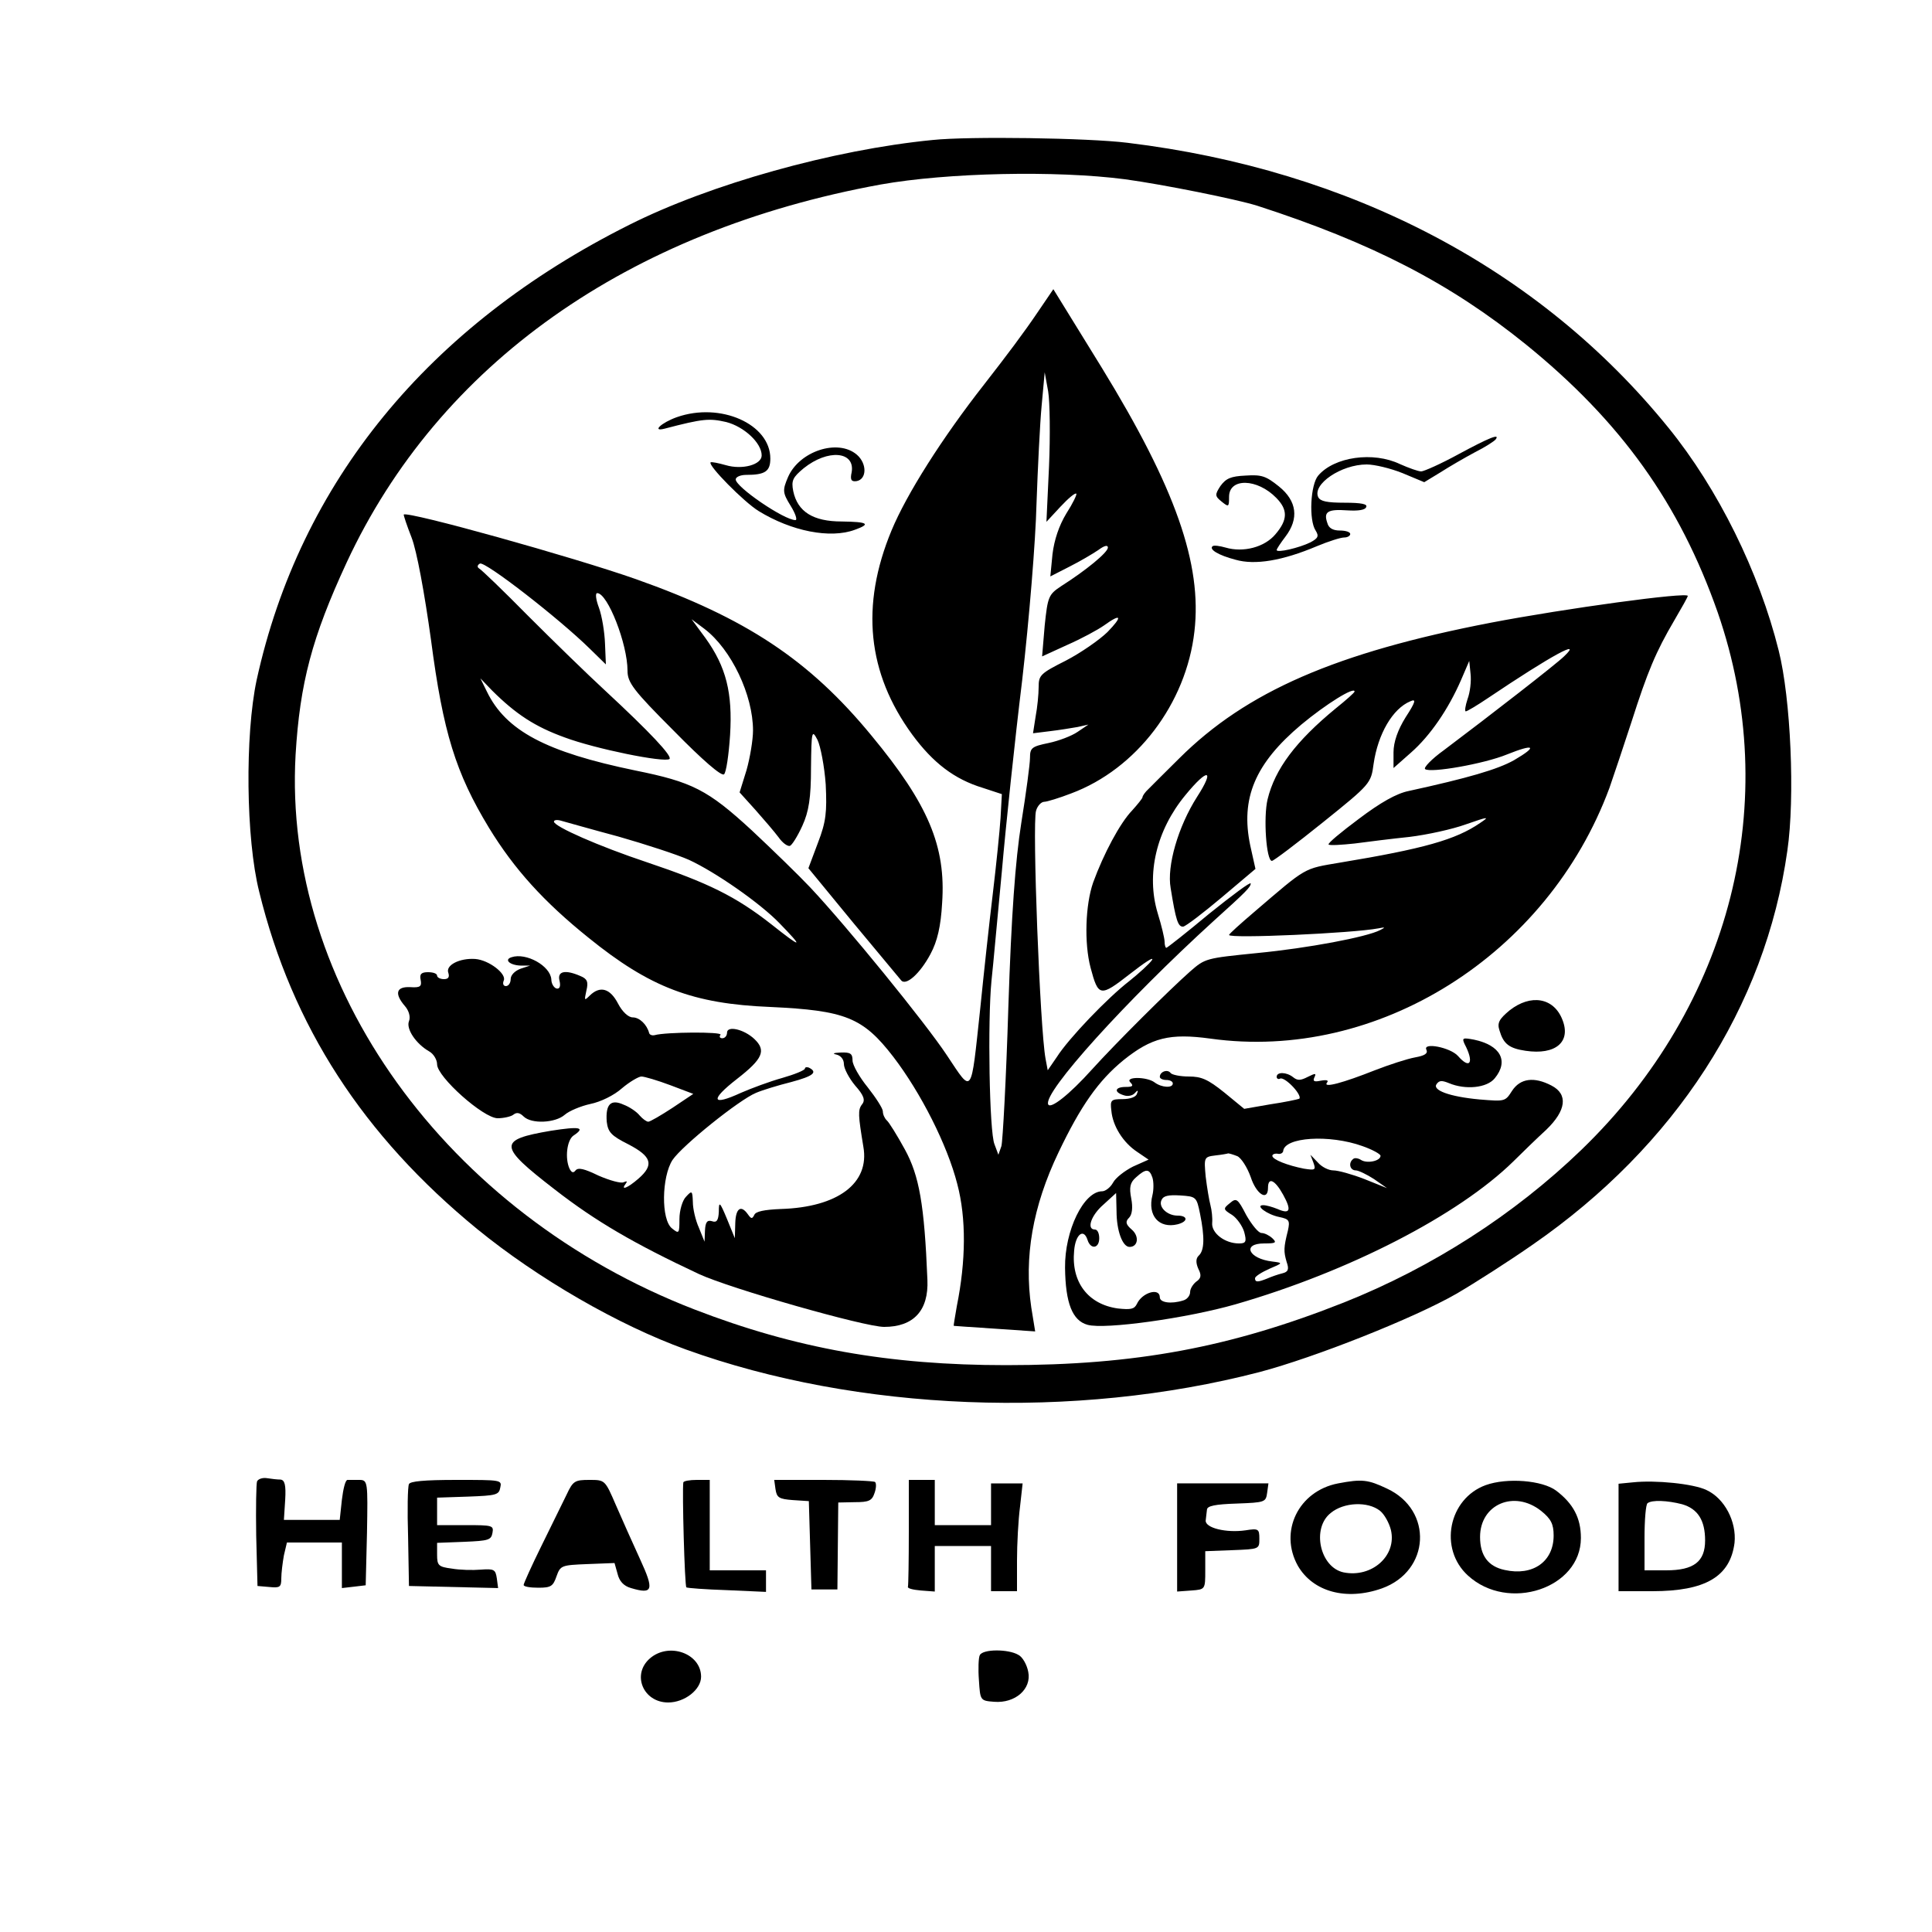 <?xml version="1.0" standalone="no"?>
<!DOCTYPE svg PUBLIC "-//W3C//DTD SVG 20010904//EN"
 "http://www.w3.org/TR/2001/REC-SVG-20010904/DTD/svg10.dtd">
<svg version="1.0" xmlns="http://www.w3.org/2000/svg"
 width="250pt" height="250pt" viewBox="0 0 250 250"
 preserveAspectRatio="xMidYMid meet">
<g transform="translate(0,250) scale(0.056,-0.045)"
fill="#000000" stroke="none">
<path d="M2155 5153 c-230 -28 -514 -127 -701 -244 -465 -290 -761 -741 -861
-1309 -27 -158 -25 -456 6 -609 76 -386 240 -701 504 -970 140 -142 326 -276
482 -346 396 -178 898 -203 1325 -65 128 42 357 155 455 225 44 32 123 95 176
141 330 284 538 684 589 1133 18 153 8 438 -20 576 -45 225 -140 465 -255 641
-297 456 -733 741 -1250 819 -91 14 -366 19 -450 8z m445 -113 c88 -15 256
-57 305 -76 266 -107 447 -224 621 -399 220 -222 355 -458 443 -770 151 -542
32 -1129 -315 -1546 -155 -186 -345 -338 -549 -439 -262 -129 -480 -180 -780
-180 -270 0 -487 48 -720 160 -574 276 -952 931 -922 1595 10 207 38 338 118
553 213 570 649 954 1234 1087 153 34 405 41 565 15z"/>
<path d="M2399 4660 c-33 -61 -73 -127 -125 -210 -97 -154 -179 -315 -214
-420 -72 -216 -56 -410 48 -587 48 -81 97 -128 163 -153 l44 -18 -3 -68 c-2
-38 -10 -136 -18 -219 -8 -82 -21 -231 -29 -330 -22 -254 -17 -246 -77 -134
-50 94 -232 372 -316 483 -25 33 -86 107 -135 164 -102 117 -138 139 -269 172
-206 53 -299 114 -343 227 l-15 38 27 -35 c55 -68 99 -104 168 -135 71 -33
230 -73 242 -62 7 8 -45 77 -149 197 -41 47 -121 144 -178 215 -57 72 -108
133 -113 136 -5 4 -4 10 2 14 12 7 182 -157 254 -245 l37 -45 -2 60 c-1 33 -7
79 -14 103 -7 23 -9 42 -4 42 24 0 70 -146 70 -223 0 -34 13 -56 107 -173 67
-85 110 -131 116 -125 5 5 11 56 14 113 6 121 -9 196 -57 279 l-32 54 30 -28
c62 -59 112 -190 112 -292 0 -27 -7 -79 -15 -114 l-16 -64 37 -51 c20 -28 44
-63 53 -78 9 -16 20 -26 26 -25 5 2 18 28 29 58 15 41 20 80 20 167 1 106 2
111 15 80 7 -18 16 -76 19 -128 3 -79 1 -107 -18 -168 l-22 -73 103 -156 c57
-85 107 -160 111 -166 11 -18 44 19 68 75 16 37 24 80 27 147 9 163 -32 284
-163 481 -144 218 -290 338 -544 450 -146 64 -527 196 -537 186 -1 -1 7 -31
18 -66 12 -38 30 -160 45 -295 28 -266 57 -382 134 -540 58 -118 126 -212 230
-316 142 -143 241 -190 420 -199 173 -10 214 -30 284 -143 64 -104 125 -254
148 -366 21 -99 20 -221 -1 -351 -4 -30 -8 -56 -7 -57 0 0 43 -4 94 -8 l94 -8
-9 69 c-17 144 3 290 63 446 51 133 92 206 150 265 65 65 107 78 201 62 386
-67 779 240 922 721 10 36 33 121 51 190 37 144 56 201 99 292 17 36 31 67 31
70 0 12 -283 -36 -455 -77 -358 -86 -565 -198 -720 -390 -31 -38 -63 -78 -71
-88 -8 -9 -14 -20 -14 -24 0 -3 -11 -20 -24 -38 -28 -36 -66 -125 -90 -207
-18 -64 -21 -174 -6 -245 18 -84 22 -85 91 -18 34 33 56 51 51 40 -6 -11 -30
-38 -52 -60 -51 -49 -141 -166 -168 -219 l-21 -38 -5 33 c-13 87 -31 676 -22
713 3 14 12 26 19 26 6 0 35 11 62 24 151 70 266 258 285 466 18 194 -44 413
-214 758 l-112 226 -35 -64z m25 -445 l-6 -160 32 43 c18 24 34 41 37 38 2 -2
-8 -28 -23 -57 -17 -35 -28 -76 -32 -117 l-5 -64 44 28 c24 15 54 37 67 48 14
13 22 15 22 7 0 -14 -51 -66 -108 -111 -29 -24 -31 -30 -38 -113 l-6 -89 58
33 c33 18 70 43 85 56 40 36 44 27 8 -19 -19 -23 -62 -60 -96 -82 -59 -37 -63
-42 -63 -76 0 -21 -3 -59 -7 -85 l-6 -48 39 6 c21 3 50 9 64 12 l25 7 -25 -21
c-14 -12 -44 -26 -67 -32 -39 -10 -43 -14 -43 -43 0 -17 -9 -101 -20 -186 -14
-110 -23 -265 -30 -530 -5 -206 -13 -386 -16 -400 l-7 -25 -9 30 c-12 35 -16
355 -7 470 4 44 14 186 24 315 9 129 30 377 47 550 16 173 31 401 33 505 3
105 8 233 12 285 l7 95 8 -55 c4 -30 5 -127 2 -215z m1190 -547 c-18 -22 -169
-168 -278 -270 -28 -25 -47 -50 -43 -54 12 -12 136 15 189 42 64 32 72 24 17
-16 -38 -27 -108 -52 -244 -89 -28 -7 -65 -33 -115 -80 -41 -38 -73 -71 -70
-74 3 -3 30 -1 60 3 30 5 88 14 127 19 40 6 99 22 130 36 53 23 56 23 33 4
-56 -48 -130 -74 -324 -114 -85 -18 -75 -11 -198 -142 -32 -34 -58 -63 -58
-66 0 -11 286 5 345 19 16 4 17 3 4 -5 -31 -20 -167 -52 -284 -66 -119 -15
-120 -15 -155 -53 -49 -54 -171 -205 -227 -282 -52 -72 -96 -115 -101 -100
-12 34 180 298 383 528 75 84 85 97 85 107 0 6 -43 -34 -96 -87 -52 -54 -97
-98 -99 -98 -2 0 -4 8 -4 18 0 9 -7 46 -16 82 -27 112 -3 238 64 339 52 79 69
76 27 -5 -44 -86 -70 -199 -61 -262 12 -93 17 -112 29 -111 6 1 46 39 89 84
l78 82 -12 67 c-23 136 11 236 118 348 57 59 123 110 123 95 0 -3 -19 -24 -43
-48 -93 -95 -141 -175 -158 -262 -10 -52 -3 -177 10 -177 4 0 57 50 118 111
110 110 111 112 117 168 10 86 44 159 85 180 14 8 12 -2 -11 -46 -18 -36 -28
-71 -28 -101 l0 -45 40 44 c45 49 87 126 116 209 l19 55 3 -37 c2 -21 -1 -53
-7 -73 -5 -19 -7 -35 -4 -35 3 0 26 17 51 38 147 123 221 173 176 120z m-2185
-518 c62 -22 136 -52 163 -67 61 -35 164 -124 209 -182 57 -73 53 -74 -19 -3
-82 80 -146 119 -287 178 -111 46 -215 103 -215 117 0 5 8 6 18 2 9 -3 68 -24
131 -45z"/>
<path d="M1564 4356 c-36 -16 -59 -43 -28 -33 89 29 103 30 142 19 41 -13 82
-60 82 -96 0 -27 -45 -42 -83 -28 -17 6 -33 10 -35 8 -7 -8 77 -114 111 -140
76 -58 165 -80 222 -54 38 17 31 23 -30 24 -66 0 -102 28 -112 87 -5 31 -1 40
24 66 56 56 119 49 111 -11 -4 -22 -1 -28 11 -26 24 5 25 50 1 76 -44 47 -133
10 -159 -64 -13 -38 -13 -45 6 -83 11 -22 16 -41 11 -41 -26 0 -138 95 -138
117 0 7 11 13 24 13 44 0 56 10 56 47 0 99 -115 163 -216 119z"/>
<path d="M3371 4250 c-41 -28 -81 -50 -87 -50 -7 0 -29 10 -49 21 -62 37 -152
21 -189 -33 -18 -26 -22 -128 -6 -158 8 -16 6 -22 -12 -34 -26 -16 -78 -31
-78 -22 0 3 9 20 20 38 32 52 27 103 -15 145 -30 30 -40 34 -77 31 -34 -2 -45
-8 -58 -30 -13 -25 -13 -29 3 -45 16 -16 17 -16 17 14 0 55 65 53 109 -3 27
-34 27 -63 -2 -105 -25 -37 -74 -53 -115 -38 -14 5 -27 7 -30 4 -9 -9 13 -26
53 -39 45 -16 108 -3 188 39 27 14 55 25 63 25 8 0 14 5 14 10 0 6 -11 10 -24
10 -16 0 -26 7 -29 22 -9 32 1 40 46 36 26 -2 42 1 44 10 3 8 -11 12 -50 12
-41 0 -56 4 -61 16 -14 37 53 94 112 94 18 0 55 -11 83 -25 l50 -26 37 28 c20
16 56 42 80 58 24 15 45 32 48 37 11 18 -15 5 -85 -42z"/>
<path d="M1182 2803 c-18 -7 -4 -23 21 -24 l22 0 -22 -9 c-13 -6 -23 -18 -23
-30 0 -11 -5 -20 -11 -20 -6 0 -8 7 -5 16 7 19 -34 59 -66 62 -36 3 -69 -18
-62 -40 3 -12 0 -18 -10 -18 -9 0 -16 5 -16 10 0 6 -9 10 -21 10 -15 0 -20 -5
-17 -22 3 -19 -1 -23 -24 -21 -33 2 -37 -19 -12 -55 9 -13 13 -31 9 -43 -7
-22 16 -65 47 -87 10 -7 18 -24 18 -37 0 -36 107 -155 140 -155 14 0 31 5 36
10 8 8 15 6 24 -5 18 -22 73 -19 95 5 10 11 37 25 59 31 24 6 55 25 73 45 18
19 39 34 45 34 7 0 37 -11 67 -25 l53 -25 -48 -40 c-27 -22 -52 -40 -56 -40
-4 0 -13 8 -20 18 -7 11 -24 25 -37 31 -30 17 -42 1 -39 -49 3 -30 10 -40 50
-65 54 -35 60 -59 23 -99 -25 -27 -42 -35 -29 -14 4 7 3 8 -5 4 -6 -4 -32 5
-58 19 -33 20 -47 24 -53 15 -5 -8 -9 -7 -14 5 -11 30 -6 82 9 95 29 24 15 27
-52 14 -123 -26 -122 -43 8 -168 96 -93 185 -157 334 -244 73 -42 383 -152
428 -152 68 0 103 47 100 135 -7 217 -19 300 -52 375 -18 41 -37 79 -42 84 -5
6 -9 17 -9 26 0 8 -16 39 -35 69 -19 29 -35 64 -35 77 0 20 -5 24 -27 23 -17
-1 -21 -3 -10 -6 10 -3 17 -14 17 -27 0 -13 12 -41 26 -62 20 -28 24 -42 16
-54 -10 -16 -9 -31 3 -122 15 -105 -59 -174 -191 -179 -38 -2 -58 -7 -61 -17
-5 -12 -7 -12 -15 2 -16 28 -28 17 -29 -26 l-1 -43 -18 55 c-17 51 -19 52 -19
21 -1 -25 -5 -32 -16 -27 -11 4 -15 -3 -16 -27 l-1 -32 -13 40 c-8 22 -14 55
-14 74 -1 33 -2 34 -16 15 -8 -10 -15 -39 -15 -64 0 -42 -1 -43 -17 -27 -26
25 -24 149 1 197 23 42 154 173 193 193 15 8 52 22 81 31 51 17 62 28 42 41
-5 3 -10 2 -10 -2 0 -5 -24 -17 -52 -27 -29 -10 -72 -30 -96 -43 -68 -39 -72
-21 -9 40 60 58 68 82 40 115 -24 28 -63 39 -63 18 0 -9 -5 -16 -11 -16 -5 0
-8 4 -4 10 5 9 -126 8 -152 -1 -6 -2 -12 1 -13 6 -5 24 -22 45 -38 45 -10 0
-24 16 -34 40 -18 43 -41 52 -65 23 -13 -16 -13 -15 -8 14 5 25 2 34 -14 42
-35 19 -54 14 -48 -14 3 -16 0 -24 -7 -22 -6 2 -12 14 -12 26 -2 39 -58 78
-92 64z"/>
<path d="M3488 2650 c-24 -25 -29 -36 -23 -58 9 -38 22 -51 60 -58 70 -13 106
26 85 90 -20 63 -73 74 -122 26z"/>
<path d="M3384 2554 c23 -54 13 -75 -15 -35 -18 25 -82 40 -73 18 4 -11 -4
-17 -26 -22 -18 -4 -60 -21 -93 -37 -73 -36 -120 -52 -111 -36 5 7 0 9 -14 6
-15 -4 -19 -2 -15 9 5 13 3 13 -15 2 -17 -11 -24 -11 -34 -1 -15 15 -38 16
-38 1 0 -5 4 -8 8 -5 5 3 18 -8 30 -24 12 -16 18 -31 14 -34 -4 -2 -34 -10
-67 -16 l-60 -13 -46 47 c-38 38 -53 46 -82 46 -20 0 -39 5 -42 10 -7 12 -25
4 -25 -11 0 -5 7 -9 15 -9 8 0 15 -4 15 -10 0 -14 -26 -12 -42 3 -18 17 -70
17 -56 0 8 -10 5 -13 -11 -13 -25 0 -28 -15 -4 -24 9 -4 20 -1 25 6 7 10 9 9
5 -2 -2 -9 -16 -15 -33 -15 -27 0 -29 -3 -26 -33 3 -44 27 -92 60 -119 l26
-22 -36 -20 c-19 -12 -40 -32 -46 -46 -6 -14 -18 -25 -25 -25 -43 0 -87 -113
-86 -220 1 -102 17 -152 52 -164 40 -14 230 19 342 59 262 94 515 256 642 411
21 26 55 67 76 91 46 55 51 102 12 127 -40 26 -72 21 -91 -15 -16 -31 -16 -31
-75 -25 -70 8 -111 27 -99 45 6 10 12 10 28 2 38 -20 88 -14 106 14 33 50 13
95 -48 111 -26 6 -28 5 -22 -12z m-236 -294 c23 -10 42 -23 42 -28 0 -15 -31
-23 -45 -12 -6 5 -15 7 -18 3 -12 -11 -8 -33 6 -33 6 0 26 -12 42 -25 l30 -26
-52 26 c-29 14 -61 25 -72 25 -11 0 -27 10 -36 23 l-17 22 7 -23 c6 -21 4 -22
-22 -17 -37 9 -73 26 -73 37 0 4 5 7 12 6 7 -2 12 2 13 7 2 41 107 49 183 15z
m-289 -29 c9 -5 23 -32 31 -60 13 -50 40 -71 40 -31 0 32 16 23 35 -20 20 -45
16 -57 -13 -41 -12 6 -26 11 -33 11 -20 0 9 -27 37 -34 23 -6 25 -10 20 -39
-10 -49 -10 -60 -3 -90 6 -21 4 -29 -10 -33 -10 -3 -26 -10 -35 -15 -22 -11
-28 -11 -28 1 0 5 15 17 33 27 32 17 32 17 7 21 -55 8 -71 52 -19 52 27 0 30
2 19 15 -7 8 -18 15 -25 15 -7 0 -22 23 -35 51 -20 48 -23 51 -38 35 -16 -16
-16 -18 5 -34 11 -9 24 -32 28 -49 6 -28 4 -33 -12 -33 -33 0 -64 30 -62 59 1
14 -1 37 -4 51 -3 14 -8 51 -11 82 -4 55 -4 57 22 61 15 2 28 5 30 6 2 0 11
-3 21 -8z m-196 -62 c3 -12 3 -35 0 -50 -12 -59 15 -97 58 -84 25 8 24 25 0
25 -24 0 -45 25 -37 45 4 12 16 15 43 13 37 -3 38 -4 46 -53 11 -68 10 -105
-3 -120 -7 -8 -7 -21 -1 -38 8 -19 6 -28 -5 -37 -7 -7 -14 -20 -14 -30 0 -10
-7 -21 -16 -24 -28 -11 -54 -6 -54 9 0 29 -41 14 -53 -19 -6 -15 -14 -17 -44
-13 -69 12 -108 76 -101 166 3 47 22 66 31 31 7 -28 27 -25 27 5 0 14 -4 25
-10 25 -20 0 -9 41 20 72 l29 33 1 -52 c0 -57 14 -103 30 -103 20 0 23 31 5
50 -14 15 -15 23 -6 34 7 9 9 29 5 55 -5 32 -3 46 11 61 23 26 31 25 38 -1z"/>
<path d="M594 1296 c-2 -6 -3 -77 -2 -156 l3 -145 28 -3 c24 -3 27 0 27 25 0
15 3 45 6 66 l7 37 63 0 64 0 0 -65 0 -66 28 4 27 4 3 151 c2 147 2 152 -18
152 -11 0 -23 0 -27 0 -5 0 -10 -26 -13 -57 l-5 -58 -64 0 -65 0 3 58 c2 42
-1 57 -11 58 -7 0 -21 2 -31 4 -10 2 -20 -2 -23 -9z"/>
<path d="M945 1288 c-3 -7 -4 -76 -2 -153 l2 -140 103 -3 103 -3 -3 28 c-3 25
-6 28 -37 25 -19 -2 -49 -1 -67 3 -31 5 -34 9 -34 40 l0 34 63 3 c56 3 62 5
65 26 3 21 0 22 -62 22 l-66 0 0 40 0 39 72 3 c65 3 71 5 74 26 4 22 2 22
-101 22 -76 0 -107 -4 -110 -12z"/>
<path d="M1309 1257 c-9 -23 -35 -89 -58 -147 -23 -58 -41 -108 -41 -112 0 -5
15 -8 34 -8 29 0 34 4 42 33 9 31 11 32 72 35 l62 3 7 -31 c4 -21 14 -35 31
-41 51 -19 54 -6 21 83 -17 46 -42 116 -56 156 -25 72 -25 72 -61 72 -34 0
-38 -3 -53 -43z"/>
<path d="M1579 1293 c-3 -22 3 -298 7 -302 2 -2 44 -6 94 -8 l90 -5 0 31 0 31
-65 0 -65 0 0 130 0 130 -30 0 c-16 0 -30 -3 -31 -7z"/>
<path d="M1792 1273 c3 -24 8 -28 40 -31 l37 -3 3 -127 3 -127 30 0 30 0 1
125 1 125 38 1 c33 0 40 4 46 27 4 14 4 28 1 31 -3 3 -57 6 -119 6 l-114 0 3
-27z"/>
<path d="M2100 1150 c0 -82 -1 -153 -2 -157 -2 -5 12 -9 30 -11 l32 -3 0 65 0
66 65 0 65 0 0 -65 0 -65 30 0 30 0 0 88 c0 48 3 117 7 155 l6 67 -37 0 -36 0
0 -60 0 -60 -65 0 -65 0 0 65 0 65 -30 0 -30 0 0 -150z"/>
<path d="M3092 1290 c-92 -22 -137 -139 -93 -237 35 -75 112 -101 194 -65 112
50 119 225 12 287 -44 26 -58 28 -113 15z m97 -79 c10 -10 21 -35 25 -55 14
-74 -44 -138 -109 -122 -55 14 -75 127 -30 171 30 31 86 34 114 6z"/>
<path d="M3433 1285 c-86 -39 -109 -183 -41 -260 93 -106 261 -37 261 108 0
58 -18 99 -57 136 -32 30 -114 38 -163 16z m128 -74 c23 -23 29 -38 29 -71 0
-75 -48 -117 -113 -99 -38 10 -57 41 -57 95 0 94 79 136 141 75z"/>
<path d="M3773 1293 l-33 -4 0 -155 0 -154 78 0 c123 0 180 42 190 139 5 61
-23 128 -65 152 -30 18 -118 29 -170 22z m114 -63 c36 -13 53 -46 53 -104 0
-61 -26 -86 -90 -86 l-50 0 0 93 c0 52 3 97 7 100 10 10 46 8 80 -3z"/>
<path d="M2720 1134 l0 -155 33 3 c32 3 32 3 32 58 l0 55 63 3 c62 3 62 3 62
33 0 28 -2 30 -32 24 -45 -8 -93 7 -92 28 1 9 2 24 3 32 1 10 18 15 69 17 65
3 67 4 70 31 l3 27 -105 0 -106 0 0 -156z"/>
<path d="M1502 787 c-43 -46 -16 -127 42 -127 38 0 76 37 76 74 0 67 -74 100
-118 53z"/>
<path d="M2264 796 c-3 -7 -4 -40 -2 -72 3 -58 3 -59 35 -62 49 -5 87 37 79
86 -3 20 -13 43 -23 49 -23 17 -82 17 -89 -1z"/>
</g>
</svg>
